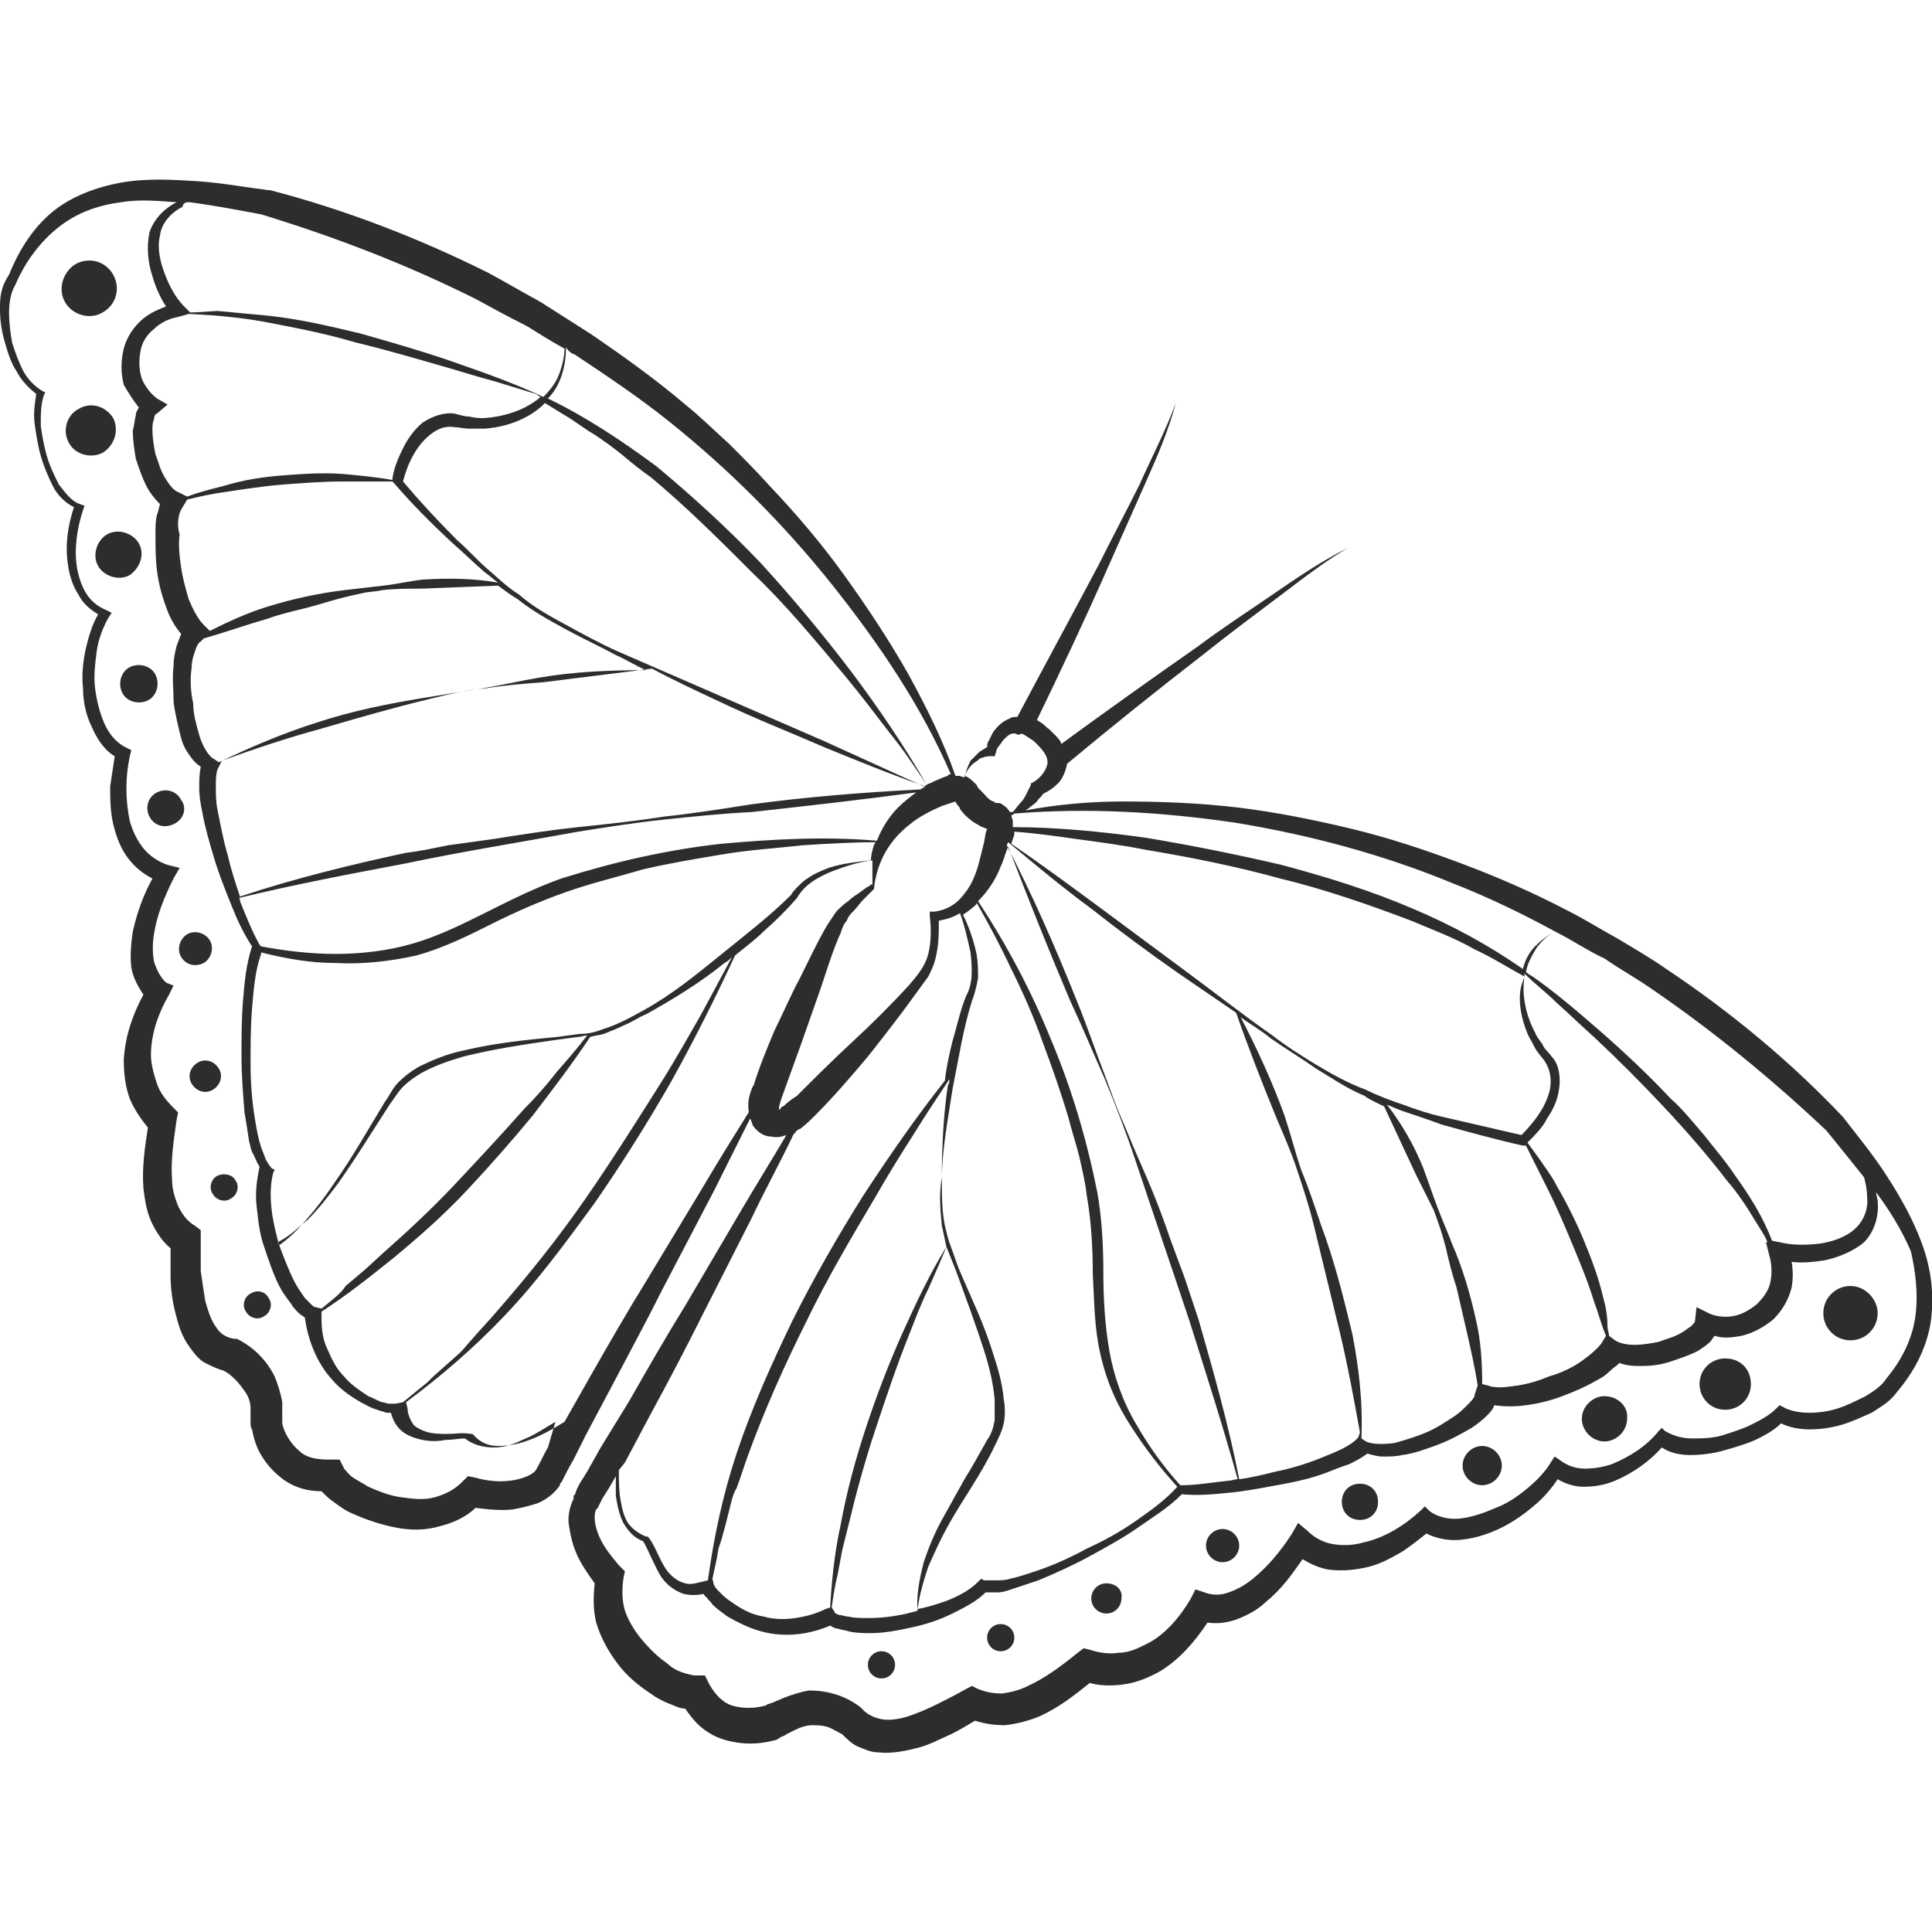 <?xml version="1.0" encoding="utf-8"?>
<!-- Generator: Adobe Illustrator 23.0.0, SVG Export Plug-In . SVG Version: 6.00 Build 0)  -->
<svg version="1.1" id="Layer_1" xmlns="http://www.w3.org/2000/svg" xmlns:xlink="http://www.w3.org/1999/xlink" x="0px" y="0px"
	 viewBox="0 0 128 128" style="enable-background:new 0 0 128 128;" xml:space="preserve">
<style type="text/css">
	.st0{fill:#2D2D2D;}
</style>
<g>
	<path class="st0" d="M122.6,85.2c-1,0-1.8,0.8-1.8,1.8c0,1,0.8,1.8,1.8,1.8c1,0,1.8-0.8,1.8-1.8C124.4,86.1,123.6,85.2,122.6,85.2z
		"/>
	<path class="st0" d="M114.3,90c-0.9,0-1.7,0.7-1.7,1.7c0,0.9,0.7,1.7,1.7,1.7c0.9,0,1.7-0.7,1.7-1.7C116,90.7,115.3,90,114.3,90z"
		/>
	<path class="st0" d="M106.3,92.5c-0.8,0-1.5,0.7-1.5,1.5c0,0.8,0.7,1.5,1.5,1.5c0.8,0,1.5-0.7,1.5-1.5
		C107.9,93.2,107.2,92.5,106.3,92.5z"/>
	<path class="st0" d="M98.2,95.8c-0.7,0-1.3,0.6-1.3,1.3c0,0.7,0.6,1.3,1.3,1.3c0.7,0,1.3-0.6,1.3-1.3
		C99.5,96.4,98.9,95.8,98.2,95.8z"/>
	<path class="st0" d="M90.1,98.3c-0.7,0-1.2,0.5-1.2,1.2s0.5,1.2,1.2,1.2c0.7,0,1.2-0.5,1.2-1.2S90.8,98.3,90.1,98.3z"/>
	<path class="st0" d="M81,101.3c-0.6,0-1.1,0.5-1.1,1.1s0.5,1.1,1.1,1.1c0.6,0,1.1-0.5,1.1-1.1S81.6,101.3,81,101.3z"/>
	<path class="st0" d="M73.3,104.9c-0.6,0-1,0.5-1,1c0,0.6,0.5,1,1,1c0.6,0,1-0.5,1-1C74.4,105.3,73.9,104.9,73.3,104.9z"/>
	<path class="st0" d="M66.3,107.6c-0.5,0-0.9,0.4-0.9,0.9c0,0.5,0.4,0.9,0.9,0.9c0.5,0,0.9-0.4,0.9-0.9
		C67.2,108,66.8,107.6,66.3,107.6z"/>
	<path class="st0" d="M58.4,109.4c-0.5,0-0.9,0.4-0.9,0.9c0,0.5,0.4,0.9,0.9,0.9c0.5,0,0.9-0.4,0.9-0.9
		C59.3,109.8,58.9,109.4,58.4,109.4z"/>
	<path class="st0" d="M6.8,20.7c0.9-0.5,1.2-1.6,0.7-2.5C7,17.3,5.9,17,5,17.5C4.2,18,3.8,19.1,4.3,20C4.8,20.9,6,21.2,6.8,20.7z"/>
	<path class="st0" d="M7.5,27.7C7,26.9,6,26.6,5.2,27.1c-0.8,0.4-1.1,1.5-0.6,2.3C5,30.1,6,30.4,6.8,30C7.6,29.5,7.9,28.5,7.5,27.7z
		"/>
	<path class="st0" d="M9.2,36c-0.4-0.7-1.4-1-2.1-0.6c-0.7,0.4-1,1.4-0.6,2.1c0.4,0.7,1.4,1,2.1,0.6C9.3,37.6,9.6,36.7,9.2,36z"/>
	<path class="st0" d="M10.3,44.7c-0.3-0.6-1.1-0.8-1.7-0.5c-0.6,0.3-0.8,1.1-0.5,1.7c0.3,0.6,1.1,0.8,1.7,0.5S10.6,45.3,10.3,44.7z"
		/>
	<path class="st0" d="M12,53c-0.3-0.6-1-0.8-1.6-0.5c-0.6,0.3-0.8,1-0.5,1.6c0.3,0.6,1,0.8,1.6,0.5C12.2,54.3,12.4,53.5,12,53z"/>
	<path class="st0" d="M13.5,63.8c0.5-0.3,0.7-1,0.4-1.5c-0.3-0.5-1-0.7-1.5-0.4c-0.5,0.3-0.7,1-0.4,1.5
		C12.3,63.9,12.9,64.1,13.5,63.8z"/>
	<path class="st0" d="M14.5,70.8c-0.3-0.5-0.9-0.7-1.4-0.4c-0.5,0.3-0.7,0.9-0.4,1.4c0.3,0.5,0.9,0.7,1.4,0.4
		C14.6,71.9,14.8,71.3,14.5,70.8z"/>
	<path class="st0" d="M14.4,77.9c-0.4,0.2-0.6,0.8-0.3,1.2c0.2,0.4,0.8,0.6,1.2,0.3c0.4-0.2,0.6-0.8,0.3-1.2
		C15.4,77.8,14.8,77.7,14.4,77.9z"/>
	<path class="st0" d="M16.6,85.7c-0.4,0.2-0.6,0.8-0.3,1.2c0.2,0.4,0.8,0.6,1.2,0.3c0.4-0.2,0.6-0.8,0.3-1.2
		C17.6,85.6,17.1,85.4,16.6,85.7z"/>
	<path class="st0" d="M127.3,82.3c-0.6-1.6-1.4-3-2.3-4.4c-0.9-1.4-1.9-2.6-2.9-3.9l0,0l0,0c-3.5-3.7-7.5-7-11.7-9.8
		c-1-0.7-2.2-1.4-3.2-2c-1.1-0.6-2.2-1.3-3.4-1.9c-2.3-1.2-4.6-2.2-7-3.1c-2.4-0.9-4.8-1.7-7.3-2.3c-2.5-0.6-5-1.1-7.5-1.4
		c-2.5-0.3-5.1-0.4-7.6-0.4c-2.2,0-4.4,0.2-6.5,0.6c0.1,0,0.1-0.1,0.2-0.1c0.2-0.2,0.4-0.3,0.6-0.5c0.1-0.2,0.3-0.3,0.4-0.5
		c0.4-0.2,0.7-0.4,1-0.7c0.3-0.3,0.5-0.8,0.6-1.3c0,0,0,0,0,0c3-2.5,6-4.9,9.1-7.3c1.5-1.2,3.1-2.4,4.7-3.6c1.6-1.2,3.1-2.4,4.8-3.4
		c-1.8,0.9-3.4,2-5,3.1c-1.6,1.1-3.3,2.2-4.9,3.4c-3,2.1-6.1,4.3-9.1,6.5c0,0,0,0,0-0.1c-0.1-0.2-0.3-0.4-0.4-0.5l-0.4-0.4
		c-0.2-0.1-0.3-0.3-0.5-0.4c-0.1-0.1-0.2-0.1-0.3-0.2c1.6-3.3,3.2-6.7,4.7-10.1c0.8-1.8,1.6-3.6,2.4-5.4c0.8-1.8,1.6-3.6,2.1-5.5
		c-0.7,1.9-1.6,3.6-2.4,5.4c-0.9,1.8-1.8,3.5-2.7,5.3c-1.8,3.4-3.6,6.7-5.4,10.1c-0.2,0-0.4,0-0.5,0.1c-0.5,0.2-0.8,0.5-1.1,0.9
		c-0.1,0.2-0.2,0.4-0.3,0.6c-0.1,0.1-0.1,0.3-0.1,0.4c-0.2,0.1-0.3,0.2-0.5,0.3c-0.2,0.2-0.4,0.4-0.6,0.6c-0.2,0.4-0.3,0.7-0.4,1.1
		c-0.1,0-0.3-0.1-0.4-0.1c-0.1,0-0.1,0-0.2,0c-0.8-2.3-1.9-4.5-3.1-6.7c-1.3-2.3-2.7-4.4-4.2-6.5c-1.5-2.1-3.2-4.1-5-6
		c-0.9-1-1.8-1.9-2.7-2.8c-1-0.9-1.9-1.8-2.9-2.6c-2-1.7-4.1-3.2-6.3-4.7c-1.1-0.7-2.2-1.4-3.3-2.1c-1.1-0.6-2.3-1.3-3.4-1.9
		c-4.6-2.3-9.5-4.2-14.5-5.5l-0.1,0l0,0c-1.6-0.2-3.2-0.5-4.8-0.6c-1.6-0.1-3.3-0.2-5,0.1c-1.6,0.3-3.3,0.9-4.6,2
		c-1.3,1.1-2.2,2.6-2.8,4.1l0,0C0,19.1,0,19.8,0,20.5c0,0.7,0.1,1.4,0.3,2.1c0.2,0.7,0.4,1.4,0.8,2c0.3,0.6,0.8,1.1,1.3,1.5
		c-0.1,0.7-0.2,1.3-0.1,2c0.1,0.7,0.2,1.4,0.4,2.1c0.2,0.7,0.5,1.4,0.8,2c0.3,0.6,0.8,1.1,1.4,1.4c-0.4,1.2-0.6,2.5-0.4,3.8
		c0.1,0.7,0.3,1.4,0.7,2C5.5,40,6,40.4,6.5,40.7c-0.4,0.7-0.6,1.4-0.8,2.2c-0.2,0.9-0.3,1.8-0.2,2.7c0,0.9,0.2,1.8,0.6,2.6
		c0.3,0.7,0.8,1.5,1.5,1.9c-0.1,0.7-0.2,1.3-0.3,2c0,0.8,0,1.6,0.2,2.5C7.7,55.4,8,56.3,8.6,57c0.4,0.5,0.9,0.9,1.5,1.2
		c-0.6,1.1-1,2.2-1.3,3.5c-0.1,0.7-0.2,1.5-0.1,2.4c0.1,0.6,0.4,1.2,0.8,1.8c-0.7,1.3-1.2,2.7-1.3,4.3c0,0.9,0.1,1.8,0.4,2.6
		c0.3,0.7,0.7,1.3,1.2,1.9c-0.2,1.3-0.4,2.6-0.3,4c0.1,0.8,0.2,1.6,0.6,2.4c0.3,0.6,0.7,1.2,1.2,1.6c0,0.6,0,1.2,0,1.8
		c0,0.8,0.1,1.6,0.3,2.4c0.2,0.8,0.4,1.6,1,2.4c0.3,0.4,0.6,0.8,1,1c0.4,0.2,0.8,0.4,1.2,0.5c0.6,0.3,1.1,0.9,1.5,1.5
		c0.2,0.3,0.3,0.7,0.3,1c0,0.2,0,0.3,0,0.5l0,0.1c0,0.1,0,0.2,0,0.3c0,0.2,0,0.4,0.1,0.5c0.1,0.6,0.3,1.2,0.6,1.7
		c0.3,0.5,0.7,1,1.2,1.4c0.8,0.7,1.8,1,2.8,1c0.3,0.3,0.5,0.5,0.8,0.7c0.4,0.3,0.8,0.6,1.3,0.8c0.9,0.4,1.8,0.7,2.8,0.9
		c1,0.2,2,0.2,3-0.1c0.8-0.2,1.7-0.6,2.3-1.2c0.8,0.1,1.7,0.2,2.5,0.1c0.5-0.1,1-0.2,1.6-0.4c0.5-0.2,1.1-0.6,1.5-1.2l0-0.1l0.1-0.1
		c0.2-0.4,0.5-1,0.8-1.5l0.8-1.6l1.7-3.2c1.1-2.1,2.3-4.3,3.4-6.5l3.4-6.5c0.8-1.6,1.6-3.2,2.4-4.8c0.1,0.2,0.1,0.3,0.2,0.5
		c0.3,0.4,0.7,0.7,1.2,0.7c0.4,0.1,0.7,0,1-0.1c-1,1.7-2,3.3-3,5l-3.7,6.3c-1.3,2.1-2.5,4.2-3.7,6.3l-1.9,3.1l-0.9,1.6l-0.5,0.8
		l-0.2,0.4L38.1,99L38,99.1L38,99.2l0,0.1c-0.3,0.6-0.4,1.3-0.3,1.8c0.1,0.6,0.2,1.1,0.4,1.6c0.3,0.8,0.8,1.5,1.3,2.2
		c-0.1,0.9-0.1,1.8,0.1,2.6c0.3,1,0.8,1.9,1.4,2.7c0.6,0.8,1.3,1.4,2.2,2c0.4,0.3,0.8,0.5,1.3,0.7c0.3,0.1,0.6,0.3,1,0.3
		c0.2,0.3,0.5,0.7,0.8,1c0.4,0.4,1,0.8,1.6,1c1.2,0.4,2.4,0.4,3.5,0.1c0.1,0,0.3-0.1,0.4-0.2c0.2-0.1,0.3-0.1,0.4-0.2
		c0.2-0.1,0.4-0.2,0.6-0.3c0.4-0.2,0.8-0.3,1.1-0.3c0.3,0,0.6,0,1,0.1c0.3,0.1,0.6,0.3,1,0.5c0.3,0.3,0.6,0.6,1,0.8
		c0.5,0.2,0.9,0.4,1.4,0.4c0.9,0.1,1.8-0.1,2.6-0.3c0.8-0.2,1.5-0.6,2.2-0.9c0.6-0.3,1.1-0.6,1.6-0.9c0.6,0.2,1.3,0.3,2,0.3
		c0.8-0.1,1.6-0.3,2.3-0.6c1.3-0.6,2.3-1.4,3.3-2.2c0.7,0.2,1.5,0.2,2.2,0.1c0.9-0.1,1.8-0.5,2.5-0.9c1.3-0.8,2.3-2,3.1-3.2
		c0.7,0.1,1.3,0,1.9-0.2c0.8-0.3,1.5-0.7,2-1.2c1-0.8,1.7-1.8,2.4-2.8c0.5,0.3,1.1,0.6,1.8,0.7c0.9,0.1,1.8,0,2.6-0.2
		c0.8-0.2,1.5-0.6,2.2-1c0.6-0.4,1.1-0.8,1.6-1.2c0.8,0.4,1.7,0.5,2.4,0.4c0.9-0.1,1.8-0.4,2.6-0.8c0.8-0.4,1.5-0.9,2.2-1.5
		c0.6-0.5,1.1-1.1,1.5-1.7c0.5,0.3,1.1,0.5,1.7,0.5c0.7,0,1.4-0.1,2.1-0.4c1.2-0.5,2.3-1.3,3.1-2.2c0.6,0.4,1.3,0.5,1.9,0.5
		c0.7,0,1.5-0.1,2.2-0.3c0.7-0.2,1.4-0.4,2.1-0.7c0.6-0.3,1.2-0.6,1.7-1.1c0.6,0.3,1.3,0.4,1.9,0.4c0.7,0,1.4-0.1,2.1-0.3
		c0.7-0.2,1.3-0.5,2-0.8c0.6-0.4,1.2-0.7,1.7-1.4l0,0c1.1-1.3,1.9-2.8,2.2-4.5C128.2,85.7,127.9,83.9,127.3,82.3z M106.3,63.5
		c1,0.7,2.1,1.3,3.1,2c4.1,2.8,8,6,11.6,9.4c0.9,1.1,1.7,2.1,2.5,3.1c0.1,0.4,0.2,0.8,0.2,1.3c0.1,0.9-0.3,1.7-0.9,2.2
		c-0.6,0.5-1.5,0.8-2.3,0.9c-0.9,0.1-1.8,0.1-2.6-0.1l-0.5-0.1c-0.6-1.6-1.5-3-2.5-4.4c-0.6-0.9-1.3-1.7-2-2.6
		c-0.7-0.8-1.4-1.7-2.2-2.4c-1.5-1.6-3.1-3.1-4.7-4.5c-1.5-1.3-3-2.6-4.6-3.7c0,0,0.1,0.1,0.1,0.1c-0.1-0.1-0.3-0.2-0.4-0.3
		c0.1-0.6,0.4-1.1,0.7-1.6c0.3-0.4,0.7-0.8,1.2-1.1C104.2,62.3,105.2,63,106.3,63.5z M60.8,106.7c-0.2,0.1-0.4,0.1-0.7,0.2
		c-0.9,0.2-1.7,0.3-2.6,0.3c-0.4,0-0.9,0-1.3-0.1c-0.2,0-0.4-0.1-0.6-0.1c-0.2-0.1-0.3-0.1-0.3-0.2l-0.2-0.3
		c0.1-0.7,0.2-1.4,0.4-2.2c0.1-0.5,0.2-1.1,0.3-1.6l0.4-1.6c0.5-2.1,1.1-4.3,1.8-6.4c0.7-2.1,1.4-4.2,2.2-6.2c0.4-1,0.8-2.1,1.3-3.1
		c0.4-0.9,0.8-1.8,1.2-2.8c0.2,0.5,0.4,1,0.6,1.5c0.7,1.9,1.4,3.8,2,5.7c0.3,1,0.5,1.9,0.6,2.9c0,0.5,0,1,0,1.4
		c-0.1,0.5-0.2,0.9-0.5,1.3c-0.5,0.9-1,1.8-1.5,2.6c-0.5,0.9-1,1.8-1.5,2.7c-0.5,0.9-0.9,1.9-1.2,2.8
		C60.9,104.7,60.7,105.7,60.8,106.7z M62.4,81.2c0.1,0.5,0.2,0.9,0.3,1.4c-1.1,1.8-2,3.7-2.9,5.7c-0.9,2-1.7,4.1-2.4,6.2
		c-0.7,2.1-1.3,4.3-1.7,6.5c-0.4,1.8-0.6,3.7-0.7,5.5l-0.3,0.1c-0.6,0.3-1.3,0.5-2,0.6c-0.7,0.1-1.4,0.1-2.1-0.1
		c-0.7-0.1-1.3-0.4-1.9-0.8c-0.3-0.2-0.6-0.4-0.8-0.6c-0.1-0.1-0.2-0.2-0.4-0.4c-0.1-0.1-0.2-0.3-0.2-0.3l-0.1-0.4l0.3-1.4l0.1-0.6
		l0.2-0.6l0.3-1.1l0.3-1.2c0.1-0.4,0.2-0.8,0.4-1.1c0.3-0.8,0.5-1.5,0.8-2.3c1.1-3,2.4-5.9,3.8-8.7c1.4-2.9,3-5.6,4.6-8.3
		c0.8-1.4,1.6-2.7,2.5-4.1c0.8-1.3,1.6-2.5,2.4-3.7c0,0.1,0,0.3-0.1,0.4c-0.3,2-0.4,4.1-0.4,6.1C62.2,79.1,62.3,80.2,62.4,81.2z
		 M61.5,103.8c0.4-0.9,0.8-1.8,1.3-2.7c1-1.8,2.2-3.4,3.1-5.3c0.2-0.4,0.5-1,0.6-1.5c0.1-0.5,0.1-1.1,0-1.6c-0.1-1.1-0.4-2.1-0.7-3
		c-0.6-2-1.5-3.8-2.3-5.7L63,82.6c-0.2-0.5-0.3-1-0.4-1.4c-0.2-1-0.2-2-0.2-3c0-2,0.4-4,0.7-6c0.4-2,0.7-4,1.3-5.9
		c0.2-0.5,0.3-1,0.4-1.5c0-0.5,0-1-0.1-1.6c-0.2-0.9-0.5-1.8-0.9-2.6c0.3-0.2,0.6-0.4,0.9-0.7c0,0,0,0,0-0.1
		c0.8,1.4,1.6,2.9,2.3,4.4c0.8,1.6,1.5,3.2,2.1,4.9c0.6,1.6,1.2,3.3,1.7,5c0.2,0.8,0.5,1.7,0.7,2.5c0.2,0.9,0.4,1.7,0.5,2.6
		c0.3,1.7,0.4,3.5,0.4,5.2c0.1,1.8,0.1,3.6,0.5,5.3c0.4,1.8,1.1,3.4,2.1,4.9c0.9,1.4,1.9,2.7,3,3.9L78,98.5
		c-0.8,0.9-1.8,1.6-2.8,2.3c-1,0.7-2.1,1.3-3.2,1.8c-1.1,0.6-2.2,1.1-3.4,1.5c-0.6,0.2-1.2,0.4-1.7,0.5c-0.3,0.1-0.6,0.1-0.9,0.1
		c-0.3,0-0.6,0-0.8,0l-0.2-0.1l-0.2,0.2c-0.6,0.6-1.4,1-2.2,1.3c-0.6,0.2-1.2,0.4-1.8,0.5C60.9,105.7,61.2,104.7,61.5,103.8z
		 M75.3,94.4c-0.9-1.5-1.5-3.2-1.8-4.9c-0.3-1.7-0.4-3.5-0.4-5.2c0-1.8-0.1-3.6-0.4-5.3c-0.7-3.5-1.7-6.9-3.1-10.2
		c-1.3-3.2-2.9-6.2-4.8-9.1c0.7-0.7,1.2-1.5,1.5-2.3c0.2-0.4,0.3-0.9,0.5-1.3c1.3,3.4,2.7,6.9,4.1,10.2c0.8,1.7,1.5,3.4,2.3,5.2
		c0.7,1.7,1.4,3.5,2,5.3c1.2,3.6,2.4,7.1,3.6,10.7c1.1,3.5,2.2,6.9,3.2,10.5c-0.2,0-0.4,0.1-0.6,0.1c-1,0.1-2.1,0.3-3.1,0.3l-0.1,0
		C77.1,97.2,76.1,95.8,75.3,94.4z M79.4,87.4l-0.9-2.7l-1-2.7c-0.6-1.8-1.3-3.5-2.1-5.3c-0.4-0.9-0.7-1.7-1.1-2.6
		c-0.4-0.9-0.7-1.8-1-2.6c-0.7-1.8-1.3-3.6-2-5.3c-1.4-3.5-2.9-6.9-4.6-10.2l0.1-0.2c1.8,1.5,3.6,3,5.5,4.4c1.9,1.5,3.8,2.9,5.8,4.3
		c1.3,0.9,2.5,1.7,3.8,2.6c0.8,2.3,1.7,4.6,2.6,6.8c0.5,1.2,1,2.3,1.4,3.5c0.4,1.2,0.8,2.4,1.1,3.6c0.6,2.5,1.2,4.9,1.8,7.4
		c0.5,2.1,0.9,4.3,1.3,6.5L90,95.2c-0.2,0.3-0.7,0.6-1.1,0.8c-0.4,0.2-0.9,0.4-1.4,0.6c-1,0.4-2,0.7-3,0.9c-0.8,0.2-1.6,0.4-2.4,0.5
		C81.4,94.4,80.4,90.9,79.4,87.4z M101.3,68.7c0.2,0.3,0.3,0.6,0.5,0.9c0.2,0.3,0.5,0.6,0.6,0.8c0.3,0.5,0.4,1.1,0.3,1.7
		c-0.2,1.1-1,2.2-1.9,3.1c-1.7-0.4-3.5-0.8-5.2-1.2c-0.9-0.2-1.8-0.5-2.6-0.8c-0.9-0.3-1.7-0.6-2.5-1l0,0l0,0
		c-1.1-0.4-2.2-1-3.2-1.6c-1-0.6-2.1-1.3-3-2c-2-1.4-3.9-2.9-5.8-4.3l-5.8-4.3c-1.9-1.4-3.8-2.8-5.7-4.1l0.1-0.3l0.1-0.3
		c0,0,0-0.1,0-0.2c1.4,0.1,2.8,0.3,4.2,0.5c1.5,0.2,3,0.4,4.5,0.7c3,0.5,6,1.1,8.9,1.9c2.9,0.7,5.8,1.7,8.7,2.8
		c1.4,0.6,2.8,1.1,4.2,1.9c1.1,0.5,2.2,1.2,3.3,1.8c0,0.1-0.1,0.2-0.1,0.3C100.5,65.9,100.7,67.4,101.3,68.7z M89.6,88.4
		c-0.6-2.5-1.2-4.9-2.1-7.3c-0.4-1.2-0.8-2.4-1.3-3.6c-0.4-1.2-0.7-2.4-1.1-3.6c-0.8-2.2-1.8-4.4-2.9-6.5c0.7,0.5,1.4,0.9,2,1.4
		c1,0.7,2,1.3,3,2c1,0.6,2,1.3,3.2,1.8l0,0c0.4,0.3,0.9,0.5,1.3,0.7c0.7,1.5,1.4,3,2.1,4.5c0.4,0.8,0.8,1.6,1.2,2.4
		c0.3,0.8,0.6,1.7,0.8,2.5c0.2,0.9,0.4,1.7,0.7,2.6c0.2,0.9,0.4,1.7,0.6,2.6c0.3,1.3,0.6,2.6,0.8,3.9l-0.2,0.6
		c0,0.2-0.2,0.4-0.5,0.7c-0.2,0.2-0.5,0.5-0.8,0.7c-0.6,0.4-1.2,0.8-1.9,1.1c-0.7,0.3-1.4,0.5-2.1,0.7c-0.7,0.1-1.5,0.1-1.9-0.1
		l-0.3-0.2C90.3,92.7,90,90.5,89.6,88.4z M97.8,87.5c-0.4-1.8-0.9-3.5-1.6-5.1c-0.3-0.8-0.7-1.7-1-2.5c-0.3-0.8-0.6-1.7-0.9-2.5
		c-0.6-1.5-1.4-2.9-2.4-4.2c0.3,0.1,0.7,0.3,1,0.4c0.9,0.3,1.8,0.6,2.6,0.9c1.8,0.5,3.6,1,5.4,1.4l0.2,0l0,0c0.5,1,1,2,1.5,3
		c0.6,1.2,1.1,2.4,1.6,3.6c0.5,1.2,1,2.4,1.4,3.7c0.3,0.8,0.5,1.6,0.8,2.3l-0.3,0.5c-0.3,0.4-0.9,0.9-1.5,1.3
		c-0.6,0.4-1.3,0.7-2,0.9c-0.7,0.3-1.4,0.5-2.1,0.6c-0.7,0.1-1.4,0.2-1.9,0l-0.4-0.1C98.2,90.2,98.1,88.8,97.8,87.5z M106.2,85.9
		c-0.3-1.3-0.8-2.6-1.3-3.8c-0.5-1.2-1.1-2.4-1.8-3.6c-0.3-0.6-0.7-1.1-1.1-1.7c-0.3-0.4-0.5-0.7-0.8-1.1l0,0c0.5-0.5,1-1,1.3-1.6
		c0.4-0.6,0.7-1.2,0.8-2c0.1-0.7,0-1.6-0.5-2.1c-0.2-0.3-0.5-0.5-0.6-0.8c-0.2-0.3-0.4-0.5-0.5-0.8c-0.6-1.1-0.9-2.5-0.7-3.7
		c0-0.1,0-0.1,0-0.2c0,0,0,0,0,0c0.7,0.7,1.5,1.3,2.2,2c0.8,0.7,1.6,1.5,2.4,2.2c1.6,1.5,3.1,3,4.6,4.6c1.5,1.6,2.9,3.2,4.2,4.9
		c0.7,0.8,1.3,1.7,1.9,2.7c0.3,0.5,0.6,0.9,0.8,1.4c0,0,0,0,0,0l-0.1,0l0.2,0.8c0.2,0.6,0.2,1.3,0.1,1.8c-0.1,0.6-0.5,1.1-0.9,1.5
		c-0.5,0.4-1,0.7-1.6,0.8c-0.6,0.1-1.2,0-1.6-0.2l-0.8-0.4l-0.1,0.9c0,0.1-0.1,0.2-0.3,0.4c-0.2,0.1-0.4,0.3-0.6,0.4
		c-0.5,0.3-1,0.4-1.5,0.6c-0.5,0.1-1.1,0.2-1.6,0.2c-0.5,0-1-0.1-1.3-0.3l-0.4-0.3c0-0.2-0.1-0.4-0.1-0.6
		C106.5,87.2,106.4,86.6,106.2,85.9z M81.8,54.5c4.9,0.8,9.8,2.1,14.4,4c2.3,0.9,4.6,2,6.8,3.2c0,0,0,0,0,0c-0.5,0.3-0.9,0.6-1.3,1
		c-0.4,0.4-0.7,1-0.8,1.5c-2.3-1.6-4.7-2.9-7.3-4c-2.8-1.2-5.7-2.1-8.7-2.9c-3-0.7-6-1.3-9-1.8c-2.9-0.4-5.9-0.7-8.8-0.7
		c0,0,0,0,0,0c0-0.1,0-0.2,0-0.4c0-0.1-0.1-0.3-0.1-0.4c0.1,0,0.1,0,0.2-0.1C72.1,53.5,77,53.8,81.8,54.5z M64.6,50.5
		c0.2-0.1,0.3-0.3,0.5-0.3c0.2-0.1,0.4-0.1,0.6-0.1l0.2,0l0.1-0.3c0-0.1,0.1-0.3,0.2-0.4c0.1-0.1,0.2-0.3,0.3-0.4
		c0.2-0.2,0.4-0.4,0.6-0.4c0.1,0,0.1,0,0.2,0c0,0,0,0,0,0c0.1,0.1,0.2,0.1,0.4,0c0.2,0.1,0.5,0.3,0.8,0.5c0.5,0.5,0.9,0.9,0.9,1.4
		c0,0.4-0.4,1-0.9,1.3l-0.2,0.1l0,0.1c-0.1,0.2-0.2,0.4-0.3,0.6c-0.1,0.2-0.2,0.4-0.4,0.6c-0.2,0.2-0.3,0.4-0.5,0.6
		c-0.1,0-0.1,0-0.2,0c-0.1-0.2-0.3-0.4-0.5-0.5c-0.1-0.1-0.2-0.1-0.3-0.1l-0.1,0c-0.1,0-0.1-0.1-0.2-0.1c-0.3-0.1-0.5-0.4-0.7-0.6
		c-0.1-0.1-0.1-0.1-0.2-0.2l-0.1-0.1L64.7,52c0,0-0.1-0.1-0.1-0.1c-0.2-0.2-0.4-0.4-0.7-0.5C64.1,51,64.3,50.7,64.6,50.5z
		 M38.1,23.5c2.1,1.4,4.2,2.8,6.2,4.4c4,3.2,7.6,6.8,10.8,10.8c3.1,3.9,5.9,8,7.9,12.6c-0.1,0-0.2,0-0.2,0.1l-0.3,0.1l-0.7,0.3
		c-0.1,0.1-0.3,0.1-0.4,0.2c-1.5-2.6-3.2-5.1-5-7.5c-1.9-2.5-3.9-4.9-6-7.2c-2.2-2.3-4.5-4.4-6.9-6.4c-2.3-1.7-4.7-3.3-7.2-4.5
		c0.4-0.4,0.7-0.9,0.9-1.5c0.2-0.6,0.3-1.2,0.3-1.9C37.6,23.2,37.8,23.4,38.1,23.5z M26,83.4c1.7-1.4,3.4-2.9,4.9-4.5
		c1.5-1.6,3-3.3,4.4-5c1.3-1.7,2.6-3.4,3.8-5.2c0.3-0.1,0.6-0.1,0.9-0.2c0.5-0.2,1-0.4,1.4-0.6c0.5-0.2,0.9-0.5,1.4-0.7
		c1.8-1,3.6-2.1,5.2-3.4c0.2-0.1,0.3-0.2,0.5-0.4c-0.7,1.3-1.4,2.6-2.1,3.9c-0.8,1.4-1.6,2.8-2.4,4.1c-1.7,2.7-3.4,5.4-5.2,8
		c-1.8,2.6-3.8,5.1-5.9,7.5c-0.5,0.6-1.1,1.2-1.6,1.8c-0.3,0.3-0.5,0.6-0.8,0.9l-0.9,0.8l-0.9,0.8l-0.4,0.4L27.8,92l-1.1,0.9
		l-0.5,0.1c-0.1,0-0.2,0-0.4,0c-0.2,0-0.3-0.1-0.5-0.1c-0.3-0.1-0.6-0.3-0.9-0.4c-0.6-0.4-1.2-0.8-1.6-1.3c-0.5-0.5-0.8-1.1-1.1-1.8
		c-0.3-0.6-0.4-1.3-0.4-2.1l0-0.4C23,85.8,24.5,84.6,26,83.4z M21.3,86.7l-0.4-0.1c-0.1,0-0.2-0.1-0.3-0.2c-0.1-0.1-0.3-0.3-0.4-0.4
		c-0.2-0.3-0.5-0.7-0.7-1.1c-0.4-0.8-0.7-1.6-1-2.4c0-0.1,0-0.1-0.1-0.2c0.8-0.4,1.4-1,2-1.5c0.7-0.7,1.4-1.6,2-2.4
		c1.2-1.7,2.3-3.5,3.4-5.2c0.3-0.4,0.6-0.9,0.9-1.2c0.3-0.3,0.7-0.6,1.2-0.9c0.9-0.5,1.8-0.8,2.8-1.1c2-0.5,4-0.8,6.1-1.1l1.5-0.2
		c0.2,0,0.4-0.1,0.6-0.1c-0.6,0.8-1.3,1.6-2,2.4c-0.7,0.9-1.4,1.7-2.2,2.5c-1.5,1.7-3,3.3-4.5,4.9c-1.5,1.6-3.1,3.1-4.8,4.6
		l-1.2,1.1l-1.3,1.1C22.6,85.7,21.9,86.2,21.3,86.7z M47.7,63.3c-1.6,1.3-3.2,2.6-5,3.6c-0.9,0.5-1.8,1-2.8,1.3
		c-0.5,0.2-1,0.3-1.5,0.3l-1.5,0.2c-2.1,0.2-4.1,0.4-6.2,0.9c-1,0.2-2,0.6-3,1.1c-0.5,0.3-0.9,0.6-1.3,1c-0.4,0.4-0.6,0.9-0.9,1.3
		c-1.1,1.8-2.1,3.6-3.3,5.3c-0.6,0.9-1.2,1.7-1.9,2.5c-0.5,0.6-1.1,1.2-1.8,1.7c-0.2-0.7-0.4-1.5-0.5-2.3c-0.1-0.9-0.1-1.7,0.1-2.5
		l0.1-0.2l-0.2-0.1c-0.1-0.1-0.3-0.4-0.4-0.6c-0.1-0.3-0.2-0.5-0.3-0.8c-0.2-0.6-0.3-1.2-0.4-1.8c-0.2-1.2-0.3-2.4-0.3-3.7
		c0-1.2,0-2.5,0.1-3.7c0.1-1.2,0.2-2.5,0.6-3.6l0-0.1c1.6,0.4,3.2,0.7,4.9,0.7c1.8,0.1,3.6-0.1,5.4-0.5c1.8-0.5,3.4-1.3,5-2.1
		c1.6-0.8,3.2-1.5,4.9-2.1c1.7-0.6,3.4-1,5.1-1.5c1.7-0.4,3.5-0.7,5.3-1c1.8-0.3,3.5-0.4,5.3-0.6c1.6-0.1,3.2-0.2,4.8-0.2
		c0,0.1-0.1,0.1-0.1,0.2c-0.1,0.3-0.2,0.7-0.2,1c-0.9,0.1-1.9,0.2-2.8,0.5c-0.5,0.2-1,0.4-1.4,0.7c-0.2,0.1-0.4,0.3-0.6,0.5
		c-0.2,0.2-0.4,0.4-0.5,0.6C51,60.7,49.3,62,47.7,63.3z M47.8,55.9c-3.6,0.4-7.1,1.2-10.6,2.3c-1.7,0.6-3.3,1.4-4.9,2.2
		c-1.6,0.8-3.2,1.6-4.9,2.1c-1.7,0.5-3.5,0.7-5.2,0.7c-1.6,0-3.3-0.2-4.9-0.5l0,0l-0.1-0.1c-0.5-0.9-0.9-1.9-1.3-2.9
		c0-0.1,0-0.2-0.1-0.2c3.7-0.9,7.4-1.6,11.1-2.3c3.8-0.8,7.6-1.4,11.4-2.1c1.9-0.3,3.8-0.6,5.7-0.8c1.9-0.2,3.8-0.4,5.8-0.5
		c3.6-0.4,7.2-0.8,10.9-1.3c-0.4,0.3-0.8,0.6-1.2,1c-0.6,0.6-1.1,1.4-1.4,2.2C54.6,55.4,51.2,55.6,47.8,55.9z M49.7,53.3
		c-1.9,0.3-3.8,0.6-5.7,0.8c-1.9,0.3-3.8,0.5-5.7,0.7c-1.9,0.2-3.8,0.5-5.7,0.8L29.7,56c-1,0.2-1.9,0.4-2.8,0.5
		c-3.7,0.8-7.4,1.7-11,2.9c-0.3-0.9-0.6-1.8-0.8-2.7c-0.3-1-0.5-2.1-0.7-3.1c-0.1-0.5-0.1-1-0.1-1.5c0-0.5,0-1,0.2-1.3l0.2-0.4
		c2.2-0.8,4.3-1.5,6.5-2.1c2.4-0.7,4.8-1.4,7.3-2c1.2-0.3,2.5-0.6,3.7-0.7c1.2-0.2,2.5-0.3,3.8-0.4c2.4-0.3,4.8-0.6,7.2-0.9
		c1.5,0.8,3,1.5,4.5,2.2c2.3,1.1,4.6,2,6.9,3c2.2,0.9,4.4,1.8,6.7,2.6c-0.1,0.1-0.2,0.1-0.3,0.2C57.1,52.5,53.4,52.8,49.7,53.3z
		 M10.4,26.4c-0.4-0.3-0.8-0.8-1-1.3c-0.2-0.6-0.2-1.2-0.1-1.8c0.1-0.6,0.4-1.1,0.9-1.5c0.4-0.4,1-0.7,1.6-0.8l0.7-0.2l0.1,0
		l1.6,0.1c1.1,0.1,2.1,0.2,3.2,0.4c2.1,0.4,4.2,0.8,6.2,1.4c2.1,0.5,4.1,1.1,6.2,1.7c1,0.3,2,0.6,3.1,0.9l2.6,0.8l0.3,0.2
		c0,0-0.1,0.1-0.1,0.1c-1,0.8-2.3,1.2-3.6,1.3c-0.3,0-0.6,0-1-0.1c-0.3,0-0.6-0.1-1-0.2c-0.7-0.1-1.5,0.2-2.1,0.6
		c-0.6,0.5-1,1.1-1.3,1.7c-0.3,0.6-0.6,1.3-0.7,2l0,0.1c-1.1-0.2-2.2-0.3-3.3-0.4c-1.3-0.1-2.7,0-4,0.1c-1.3,0.1-2.6,0.3-3.9,0.7
		c-0.8,0.2-1.6,0.4-2.4,0.7l-0.6-0.3c-0.3-0.1-0.6-0.5-0.9-1c-0.3-0.5-0.4-1-0.6-1.5c-0.1-0.5-0.2-1.1-0.2-1.6c0-0.3,0-0.5,0.1-0.7
		c0-0.2,0.1-0.4,0.2-0.4l0.7-0.6L10.4,26.4z M12.1,33.6l0.3-0.5c0.8-0.2,1.7-0.4,2.5-0.5c1.3-0.2,2.6-0.4,3.9-0.5
		c1.3-0.1,2.6-0.2,3.9-0.2c1.1,0,2.2,0,3.3,0l0.1,0.1c1.2,1.4,2.5,2.7,3.9,4c0.7,0.6,1.4,1.3,2.1,1.9c0.3,0.2,0.6,0.5,0.9,0.7
		c-1.7-0.3-3.4-0.3-5-0.2c-0.9,0.1-1.7,0.3-2.6,0.4c-0.9,0.1-1.7,0.2-2.6,0.3c-1.7,0.2-3.5,0.6-5.1,1.1c-1.3,0.4-2.6,1-3.8,1.6
		l-0.4-0.4c-0.4-0.4-0.7-1-1-1.7c-0.2-0.7-0.4-1.4-0.5-2.1c-0.1-0.7-0.2-1.5-0.1-2.2C11.7,34.8,11.8,34,12.1,33.6z M12.7,44.2
		c0-0.4,0.1-0.7,0.2-1c0.1-0.3,0.2-0.6,0.4-0.7l0.2-0.2c1.4-0.4,2.8-0.9,4.2-1.3c0.8-0.3,1.7-0.5,2.5-0.7c0.8-0.2,1.7-0.5,2.5-0.7
		c0.4-0.1,0.8-0.2,1.3-0.3c0.4-0.1,0.9-0.1,1.3-0.2c0.9-0.1,1.7-0.1,2.6-0.1l5.1-0.2c0.4,0.3,0.8,0.6,1.3,0.9l0,0
		c1,0.8,2.1,1.4,3.2,2c1.1,0.6,2.2,1.1,3.3,1.7c0.7,0.3,1.3,0.7,2,1c-2.4,0-4.8,0.1-7.1,0.5c-1.2,0.2-2.5,0.5-3.7,0.7
		c-1.2,0.2-2.5,0.4-3.7,0.6c-2.5,0.4-5,0.9-7.4,1.7c-2.2,0.7-4.3,1.6-6.4,2.6l-0.3-0.2c-0.4-0.2-0.8-0.9-1-1.6
		c-0.2-0.7-0.4-1.4-0.4-2.1C12.6,45.7,12.6,44.9,12.7,44.2z M54.6,49.1l-6.9-3c-2.3-1-4.6-2-6.9-3c-1.1-0.5-2.2-1.1-3.3-1.7
		c-1.1-0.6-2.2-1.2-3.1-2l0,0l0,0c-0.8-0.5-1.4-1.1-2.1-1.7c-0.7-0.6-1.3-1.3-2-1.9c-1.3-1.3-2.5-2.6-3.6-3.9
		c0.3-1.2,0.9-2.4,1.8-3.1c0.5-0.4,1-0.6,1.6-0.5c0.3,0,0.6,0.1,1,0.1c0.3,0,0.7,0,1,0c1.4-0.1,2.8-0.6,3.8-1.5
		c0.1-0.1,0.1-0.1,0.2-0.2l1.3,0.8c0.7,0.4,1.3,0.9,2,1.3c0.6,0.4,1.3,0.9,1.9,1.4c0.6,0.5,1.2,1,1.8,1.4c2.4,2,4.6,4.2,6.8,6.4
		C52,40,54,42.4,56,44.8c1,1.2,1.9,2.4,2.9,3.7c0.9,1.1,1.7,2.3,2.5,3.5c-0.1,0-0.1,0.1-0.2,0.1C59,51.1,56.8,50.1,54.6,49.1z
		 M12.4,13.4c0.1,0,0.1,0,0.2,0c1.5,0.2,3.1,0.5,4.7,0.8c4.9,1.5,9.6,3.3,14.2,5.6c1.1,0.6,2.2,1.2,3.4,1.8c0.8,0.5,1.6,1,2.5,1.5
		c0,0.6-0.2,1.3-0.4,1.8c-0.2,0.5-0.6,1-1,1.4c-1.9-0.9-3.9-1.6-5.9-2.3c-2-0.7-4.1-1.3-6.2-1.9c-2.1-0.5-4.2-1-6.3-1.2
		c-1.1-0.1-2.1-0.2-3.2-0.3l-1.6,0.1c-0.1,0-0.1,0-0.2,0l-0.4-0.4c-0.6-0.6-1-1.4-1.3-2.2c-0.3-0.8-0.5-1.7-0.3-2.5
		c0.1-0.8,0.7-1.5,1.5-1.9C12.1,13.5,12.3,13.4,12.4,13.4z M36.3,95.9c-0.3,0.5-0.5,1-0.8,1.5c-0.2,0.3-0.9,0.6-1.7,0.7
		c-0.8,0.1-1.6,0-2.3-0.2l-0.5-0.1l-0.4,0.4c-0.5,0.5-1.1,0.8-1.8,1c-0.7,0.2-1.5,0.1-2.2,0c-0.8-0.1-1.5-0.4-2.2-0.7
		c-0.3-0.2-0.7-0.4-1-0.6c-0.3-0.2-0.5-0.5-0.6-0.6l-0.3-0.6l-0.7,0c-0.8,0-1.5-0.1-2-0.6c-0.5-0.4-1-1.2-1.1-1.8c0-0.1,0-0.1,0-0.2
		l0-0.1l0-0.2c0-0.3,0-0.6,0-0.9c-0.1-0.6-0.3-1.2-0.5-1.7c-0.5-1-1.3-1.9-2.5-2.5l-0.1,0l-0.1,0c-0.5-0.1-0.9-0.3-1.2-0.8
		c-0.3-0.4-0.5-1-0.7-1.7c-0.1-0.6-0.2-1.3-0.3-2c0-0.7,0-1.4,0-2.2l0-0.5l-0.4-0.3c-0.5-0.3-0.8-0.7-1.1-1.3
		c-0.2-0.5-0.4-1.1-0.4-1.7c-0.1-1.3,0.1-2.6,0.3-4l0.1-0.5l-0.3-0.3c-0.5-0.5-0.9-1-1.1-1.6c-0.2-0.6-0.4-1.3-0.4-1.9
		c0-1.4,0.5-2.8,1.2-4l0.3-0.6L11,65.1c-0.4-0.4-0.6-0.8-0.8-1.4c-0.1-0.6-0.1-1.2,0-1.8c0.2-1.3,0.7-2.5,1.3-3.7l0.4-0.7l-0.8-0.2
		c-0.6-0.2-1.2-0.6-1.6-1.1c-0.4-0.5-0.7-1.1-0.9-1.8c-0.3-1.4-0.3-2.9,0-4.3l0.1-0.4l-0.4-0.2c-0.6-0.3-1.1-0.9-1.4-1.6
		c-0.3-0.7-0.5-1.5-0.6-2.3c-0.1-0.8,0-1.6,0.1-2.4c0.1-0.8,0.4-1.6,0.8-2.3l0.2-0.3l-0.4-0.2c-0.5-0.2-1-0.6-1.3-1.1
		c-0.3-0.5-0.5-1.1-0.6-1.7c-0.2-1.2,0-2.6,0.4-3.8l0.1-0.3l-0.3-0.1c-0.6-0.2-1-0.8-1.4-1.3c-0.3-0.6-0.6-1.2-0.8-1.9
		c-0.2-0.7-0.3-1.3-0.4-2c0-0.7,0-1.4,0.2-2l0.1-0.2l-0.2-0.1c-0.5-0.3-1-0.8-1.3-1.4c-0.3-0.6-0.5-1.2-0.7-1.8
		c-0.1-0.6-0.2-1.3-0.2-2c0-0.6,0.1-1.3,0.4-1.8l0,0l0,0c0.6-1.4,1.5-2.7,2.7-3.7C5,14.1,6.5,13.6,8,13.4c1.2-0.2,2.4-0.1,3.7,0
		c-0.8,0.4-1.5,1.1-1.8,2c-0.2,1-0.1,2,0.2,2.9c0.2,0.7,0.5,1.4,0.9,2c-0.5,0.2-1,0.4-1.5,0.8c-0.6,0.5-1.1,1.2-1.3,2
		c-0.2,0.8-0.2,1.6,0,2.4C8.5,26,8.8,26.5,9.2,27C9.1,27.2,9,27.3,9,27.5c-0.1,0.4-0.1,0.7-0.2,1c0,0.7,0.1,1.3,0.2,1.9
		c0.2,0.6,0.4,1.2,0.7,1.8c0.2,0.4,0.5,0.8,0.9,1.2c-0.1,0.3-0.1,0.5-0.2,0.7c-0.1,0.4-0.1,0.8-0.1,1.3c0,0.8,0,1.6,0.1,2.4
		c0.1,0.8,0.3,1.6,0.6,2.4c0.2,0.6,0.5,1.2,1,1.8c-0.1,0.3-0.2,0.5-0.3,0.8c-0.1,0.4-0.2,0.8-0.2,1.3c-0.1,0.8,0,1.6,0,2.4
		c0.1,0.8,0.3,1.6,0.5,2.4c0.1,0.4,0.3,0.8,0.6,1.2c0.2,0.3,0.4,0.5,0.7,0.7c-0.1,0.5-0.1,0.9-0.1,1.4c0,0.6,0.1,1.1,0.2,1.6
		c0.2,1.1,0.5,2.1,0.8,3.1c0.3,1,0.7,2,1.1,3c0.4,1,0.8,1.9,1.4,2.8c-0.4,1.2-0.5,2.4-0.6,3.6c-0.1,1.2-0.1,2.5-0.1,3.7
		c0,1.2,0.1,2.5,0.2,3.7c0.1,0.6,0.2,1.2,0.3,1.9c0.1,0.3,0.1,0.6,0.3,0.9c0.1,0.2,0.2,0.5,0.4,0.8c-0.2,0.9-0.3,1.8-0.2,2.6
		c0.1,0.9,0.2,1.9,0.5,2.7c0.3,0.9,0.6,1.8,1,2.6c0.2,0.4,0.5,0.8,0.8,1.2c0.1,0.2,0.3,0.4,0.5,0.6c0.1,0.1,0.3,0.2,0.4,0.3
		c0.2,1.5,0.8,3,1.8,4.1c0.5,0.6,1.2,1.1,1.9,1.5c0.4,0.2,0.7,0.4,1.1,0.5c0.2,0.1,0.4,0.1,0.6,0.2c0.1,0,0.2,0,0.3,0
		c0.1,0.4,0.3,0.8,0.6,1.1c0.4,0.4,1,0.6,1.5,0.7c0.5,0.1,1,0.1,1.5,0c0.5,0,0.9-0.1,1.3-0.1c0.5,0.4,1.2,0.6,1.9,0.6
		c0.7,0,1.3-0.2,1.9-0.5c0.8-0.3,1.5-0.8,2.2-1.2L36.3,95.9z M51.3,68.3c-0.5,1.2-1,2.4-1.4,3.7l0-0.1c-0.2,0.5-0.4,1-0.3,1.7
		c0,0,0,0.1,0,0.1c-1,1.6-2,3.2-3,4.9l-3.8,6.3c-1.3,2.1-2.5,4.2-3.7,6.3l-1.7,3c-0.8,0.5-1.7,1-2.6,1.3c-0.6,0.2-1.2,0.3-1.8,0.3
		c-0.6,0-1.1-0.2-1.5-0.6L31.3,95l-0.1,0c-0.6-0.1-1,0-1.5,0c-0.5,0-0.9,0-1.3-0.1c-0.4-0.1-0.8-0.3-1-0.5c-0.2-0.3-0.4-0.7-0.4-1.1
		l-0.1-0.4c2.3-1.7,4.5-3.6,6.5-5.7c2.2-2.3,4.1-4.9,6-7.5c1.8-2.6,3.5-5.3,5.1-8.1c1.5-2.7,2.9-5.5,4.2-8.3c0.6-0.5,1.3-1,1.9-1.6
		c0.8-0.7,1.5-1.4,2.2-2.2c0.5-0.9,1.4-1.4,2.4-1.8c0.8-0.3,1.7-0.6,2.6-0.7c0,0.1,0,0.2,0,0.3c0,0.2,0,0.5,0,0.7c0,0.1,0,0.2,0,0.3
		l0,0.2c0,0,0,0.1,0,0.1l-0.1,0l-0.1,0.1l-0.2,0.1c-0.1,0.1-0.3,0.2-0.4,0.3c-0.3,0.2-0.6,0.4-0.8,0.6c-0.3,0.2-0.5,0.4-0.8,0.7
		c-0.2,0.3-0.4,0.6-0.6,0.9c-0.7,1.2-1.2,2.3-1.8,3.5C52.4,65.9,51.9,67.1,51.3,68.3z M51.9,73.3c-0.1,0-0.2,0.1-0.2,0.2
		c0,0-0.1,0-0.1,0c0,0,0,0,0,0c0-0.2,0.1-0.5,0.2-0.8l0,0l0,0l1.3-3.6l1.3-3.7c0.4-1.2,0.8-2.5,1.3-3.6c0.1-0.3,0.2-0.6,0.4-0.8
		c0.1-0.3,0.3-0.5,0.5-0.7c0.2-0.2,0.4-0.5,0.6-0.7l0.3-0.3l0.4-0.4c0.2-1.9,1.1-3.3,2.4-4.3c0.6-0.5,1.4-0.9,2.1-1.2l0.9-0.3l0,0
		c0,0.1,0.1,0.1,0.1,0.2c0.1,0.1,0.2,0.2,0.2,0.3c0.3,0.4,0.7,0.8,1.3,1.1c0.1,0.1,0.3,0.1,0.4,0.2l0.1,0l-0.1,0.3l-0.1,0.6
		c-0.1,0.4-0.2,0.8-0.3,1.2c-0.2,0.8-0.5,1.6-1,2.2c-0.5,0.7-1.2,1.1-2,1.2l-0.3,0l0,0.3c0.1,0.8,0.1,1.7-0.1,2.5
		c-0.2,0.8-0.7,1.4-1.3,2.1c-1.2,1.3-2.4,2.5-3.7,3.7c-1.3,1.2-2.5,2.4-3.7,3.6C52.5,72.8,52.2,73,51.9,73.3z M41.4,96.9l1.7-3.2
		c1.2-2.2,2.3-4.3,3.4-6.5l3.3-6.5c0.9-1.9,1.9-3.7,2.8-5.6c0,0,0.1,0,0.1-0.1c0.1-0.1,0.2-0.2,0.3-0.2c0.4-0.3,0.7-0.6,1-0.9
		c1.3-1.3,2.4-2.6,3.5-3.9c1.1-1.4,2.2-2.8,3.2-4.2c0.3-0.4,0.5-0.7,0.8-1.1c0.2-0.4,0.4-0.8,0.5-1.3c0.2-0.8,0.2-1.6,0.2-2.4
		c0.5-0.1,0.9-0.2,1.4-0.5c0.3,0.8,0.5,1.7,0.7,2.6c0.1,1,0.2,2-0.3,2.9c-0.4,1-0.6,2-0.9,3c-0.2,0.8-0.4,1.7-0.5,2.6
		c-1.9,2.4-3.7,5-5.4,7.6c-1.7,2.7-3.3,5.5-4.7,8.3c-1.4,2.9-2.7,5.8-3.7,8.8c-0.9,2.7-1.5,5.5-1.9,8.4l-0.4,0.1
		c-0.4,0.1-0.8,0.2-1.1,0.1c-0.4-0.1-0.7-0.3-1-0.6c-0.3-0.3-0.5-0.7-0.7-1.1c-0.2-0.4-0.4-0.9-0.7-1.3l-0.1-0.1l-0.1,0
		c-0.5-0.2-0.9-0.5-1.2-0.9c-0.3-0.5-0.4-1-0.5-1.6c-0.1-0.6-0.1-1.3-0.1-1.9L41.4,96.9z M126.9,87.2c-0.2,1.5-0.9,2.9-1.9,4.1l0,0
		l0,0c-0.3,0.5-0.9,0.9-1.4,1.2c-0.6,0.3-1.2,0.6-1.8,0.8c-0.6,0.2-1.3,0.3-1.9,0.3c-0.6,0-1.3-0.1-1.8-0.4l-0.2-0.1l-0.2,0.2
		c-0.5,0.5-1.1,0.8-1.7,1.1c-0.6,0.3-1.3,0.5-1.9,0.7c-0.7,0.2-1.4,0.2-2,0.2c-0.7,0-1.3-0.2-1.8-0.5l-0.2-0.2l-0.2,0.2
		c-0.8,1-1.9,1.7-3.1,2.2c-0.6,0.2-1.2,0.3-1.8,0.3c-0.6,0-1.2-0.2-1.7-0.6l-0.3-0.2l-0.2,0.3c-0.4,0.7-1,1.3-1.6,1.8
		c-0.6,0.5-1.3,1-2.1,1.3c-0.7,0.3-1.5,0.6-2.3,0.7c-0.8,0.1-1.6-0.1-2.1-0.5l-0.3-0.3l-0.3,0.3c-1.1,1-2.4,1.8-3.8,2.1
		c-0.7,0.2-1.4,0.2-2,0.1c-0.6-0.1-1.2-0.4-1.7-0.9l-0.6-0.5l-0.4,0.7c-0.7,1.1-1.6,2.2-2.6,3c-0.5,0.4-1,0.7-1.6,0.9
		c-0.5,0.2-1.1,0.2-1.6,0l-0.6-0.2l-0.3,0.6c-0.7,1.2-1.7,2.4-2.9,3c-0.6,0.3-1.2,0.6-1.9,0.6c-0.6,0.1-1.3,0-1.9-0.2l-0.4-0.1
		l-0.4,0.3c-1.1,0.9-2.2,1.7-3.3,2.2c-0.6,0.3-1.1,0.4-1.7,0.5c-0.6,0-1.1-0.1-1.6-0.3l-0.4-0.2l-0.4,0.2c-0.7,0.4-1.3,0.7-1.9,1
		c-0.6,0.3-1.3,0.6-1.9,0.8c-0.6,0.2-1.3,0.3-1.8,0.2c-0.5-0.1-0.9-0.3-1.2-0.6l-0.1-0.1l-0.1-0.1c-0.4-0.3-0.9-0.6-1.5-0.8
		c-0.6-0.2-1.2-0.3-1.9-0.3c-0.6,0.1-1.2,0.3-1.7,0.5c-0.2,0.1-0.5,0.2-0.7,0.3l-0.3,0.1c-0.1,0-0.1,0.1-0.2,0.1
		c-0.7,0.2-1.5,0.2-2.2,0c-0.6-0.2-1.1-0.7-1.5-1.4l-0.3-0.6l-0.7,0c-0.1,0-0.5-0.1-0.8-0.2c-0.3-0.1-0.7-0.3-1-0.6
		c-0.6-0.4-1.2-1-1.7-1.6c-0.5-0.6-0.9-1.3-1.1-1.9c-0.2-0.7-0.2-1.4-0.1-2.1l0.1-0.5l-0.4-0.4c-0.5-0.6-1-1.2-1.3-1.9
		c-0.3-0.7-0.4-1.4-0.2-1.8l0.1-0.1l0.1-0.2l0.2-0.4l0.5-0.8l0.4-0.7c0,0.4,0,0.9,0,1.3c0.1,0.6,0.2,1.2,0.5,1.8
		c0.3,0.5,0.7,1,1.3,1.2c0.2,0.3,0.4,0.8,0.6,1.2c0.2,0.4,0.4,0.9,0.7,1.3c0.3,0.4,0.8,0.8,1.4,1c0.4,0.1,0.9,0.1,1.3,0
		c0.1,0.1,0.1,0.2,0.2,0.2c0.1,0.2,0.3,0.3,0.4,0.5c0.3,0.3,0.6,0.5,1,0.8c0.7,0.4,1.5,0.8,2.3,1c1.5,0.4,3.1,0.2,4.5-0.4
		c0.2,0.1,0.3,0.2,0.5,0.2c0.3,0.1,0.5,0.1,0.8,0.2c0.5,0.1,1,0.1,1.4,0.1c0.9,0,1.9-0.2,2.8-0.4c0.9-0.2,1.8-0.5,2.6-0.9
		c0.8-0.4,1.6-0.8,2.2-1.4c0.3,0,0.6,0,0.8,0c0.3,0,0.6-0.1,0.9-0.2c0.6-0.2,1.2-0.4,1.8-0.6c1.2-0.5,2.3-1,3.4-1.6
		c1.1-0.6,2.2-1.2,3.2-1.9c1-0.7,2-1.3,2.9-2.2c1.1,0.1,2.1,0,3.1-0.1c1.1-0.1,2.1-0.3,3.2-0.5c1.1-0.2,2.1-0.4,3.2-0.8
		c0.5-0.2,1-0.4,1.6-0.6c0.4-0.2,0.8-0.4,1.2-0.7c0.3,0.1,0.7,0.2,1,0.2c0.4,0,0.9,0,1.3-0.1c0.8-0.1,1.6-0.4,2.4-0.7
		c0.8-0.3,1.5-0.7,2.2-1.1c0.3-0.2,0.7-0.5,1-0.8c0.2-0.2,0.4-0.4,0.5-0.7c0.7,0.1,1.4,0.1,2.1,0c0.8-0.1,1.6-0.3,2.4-0.6
		c0.8-0.3,1.5-0.6,2.2-1c0.4-0.2,0.7-0.4,1-0.7c0.2-0.2,0.4-0.3,0.6-0.5c0.5,0.2,1,0.2,1.5,0.2c0.7,0,1.3-0.1,1.9-0.3
		c0.6-0.2,1.2-0.4,1.8-0.7c0.3-0.2,0.6-0.4,0.8-0.6c0.1-0.1,0.2-0.3,0.3-0.4c0.6,0.2,1.2,0.1,1.8,0c0.8-0.2,1.5-0.6,2.1-1.1
		c0.6-0.6,1-1.3,1.2-2.1c0.1-0.6,0.1-1.1,0-1.7c0.7,0.1,1.5,0,2.2-0.1c0.9-0.2,1.9-0.6,2.6-1.2c0.7-0.7,1-1.8,0.9-2.7
		c0-0.2-0.1-0.4-0.1-0.6c0.9,1.2,1.7,2.5,2.3,3.9C126.9,84.2,127.1,85.7,126.9,87.2z"/>
</g>
</svg>
